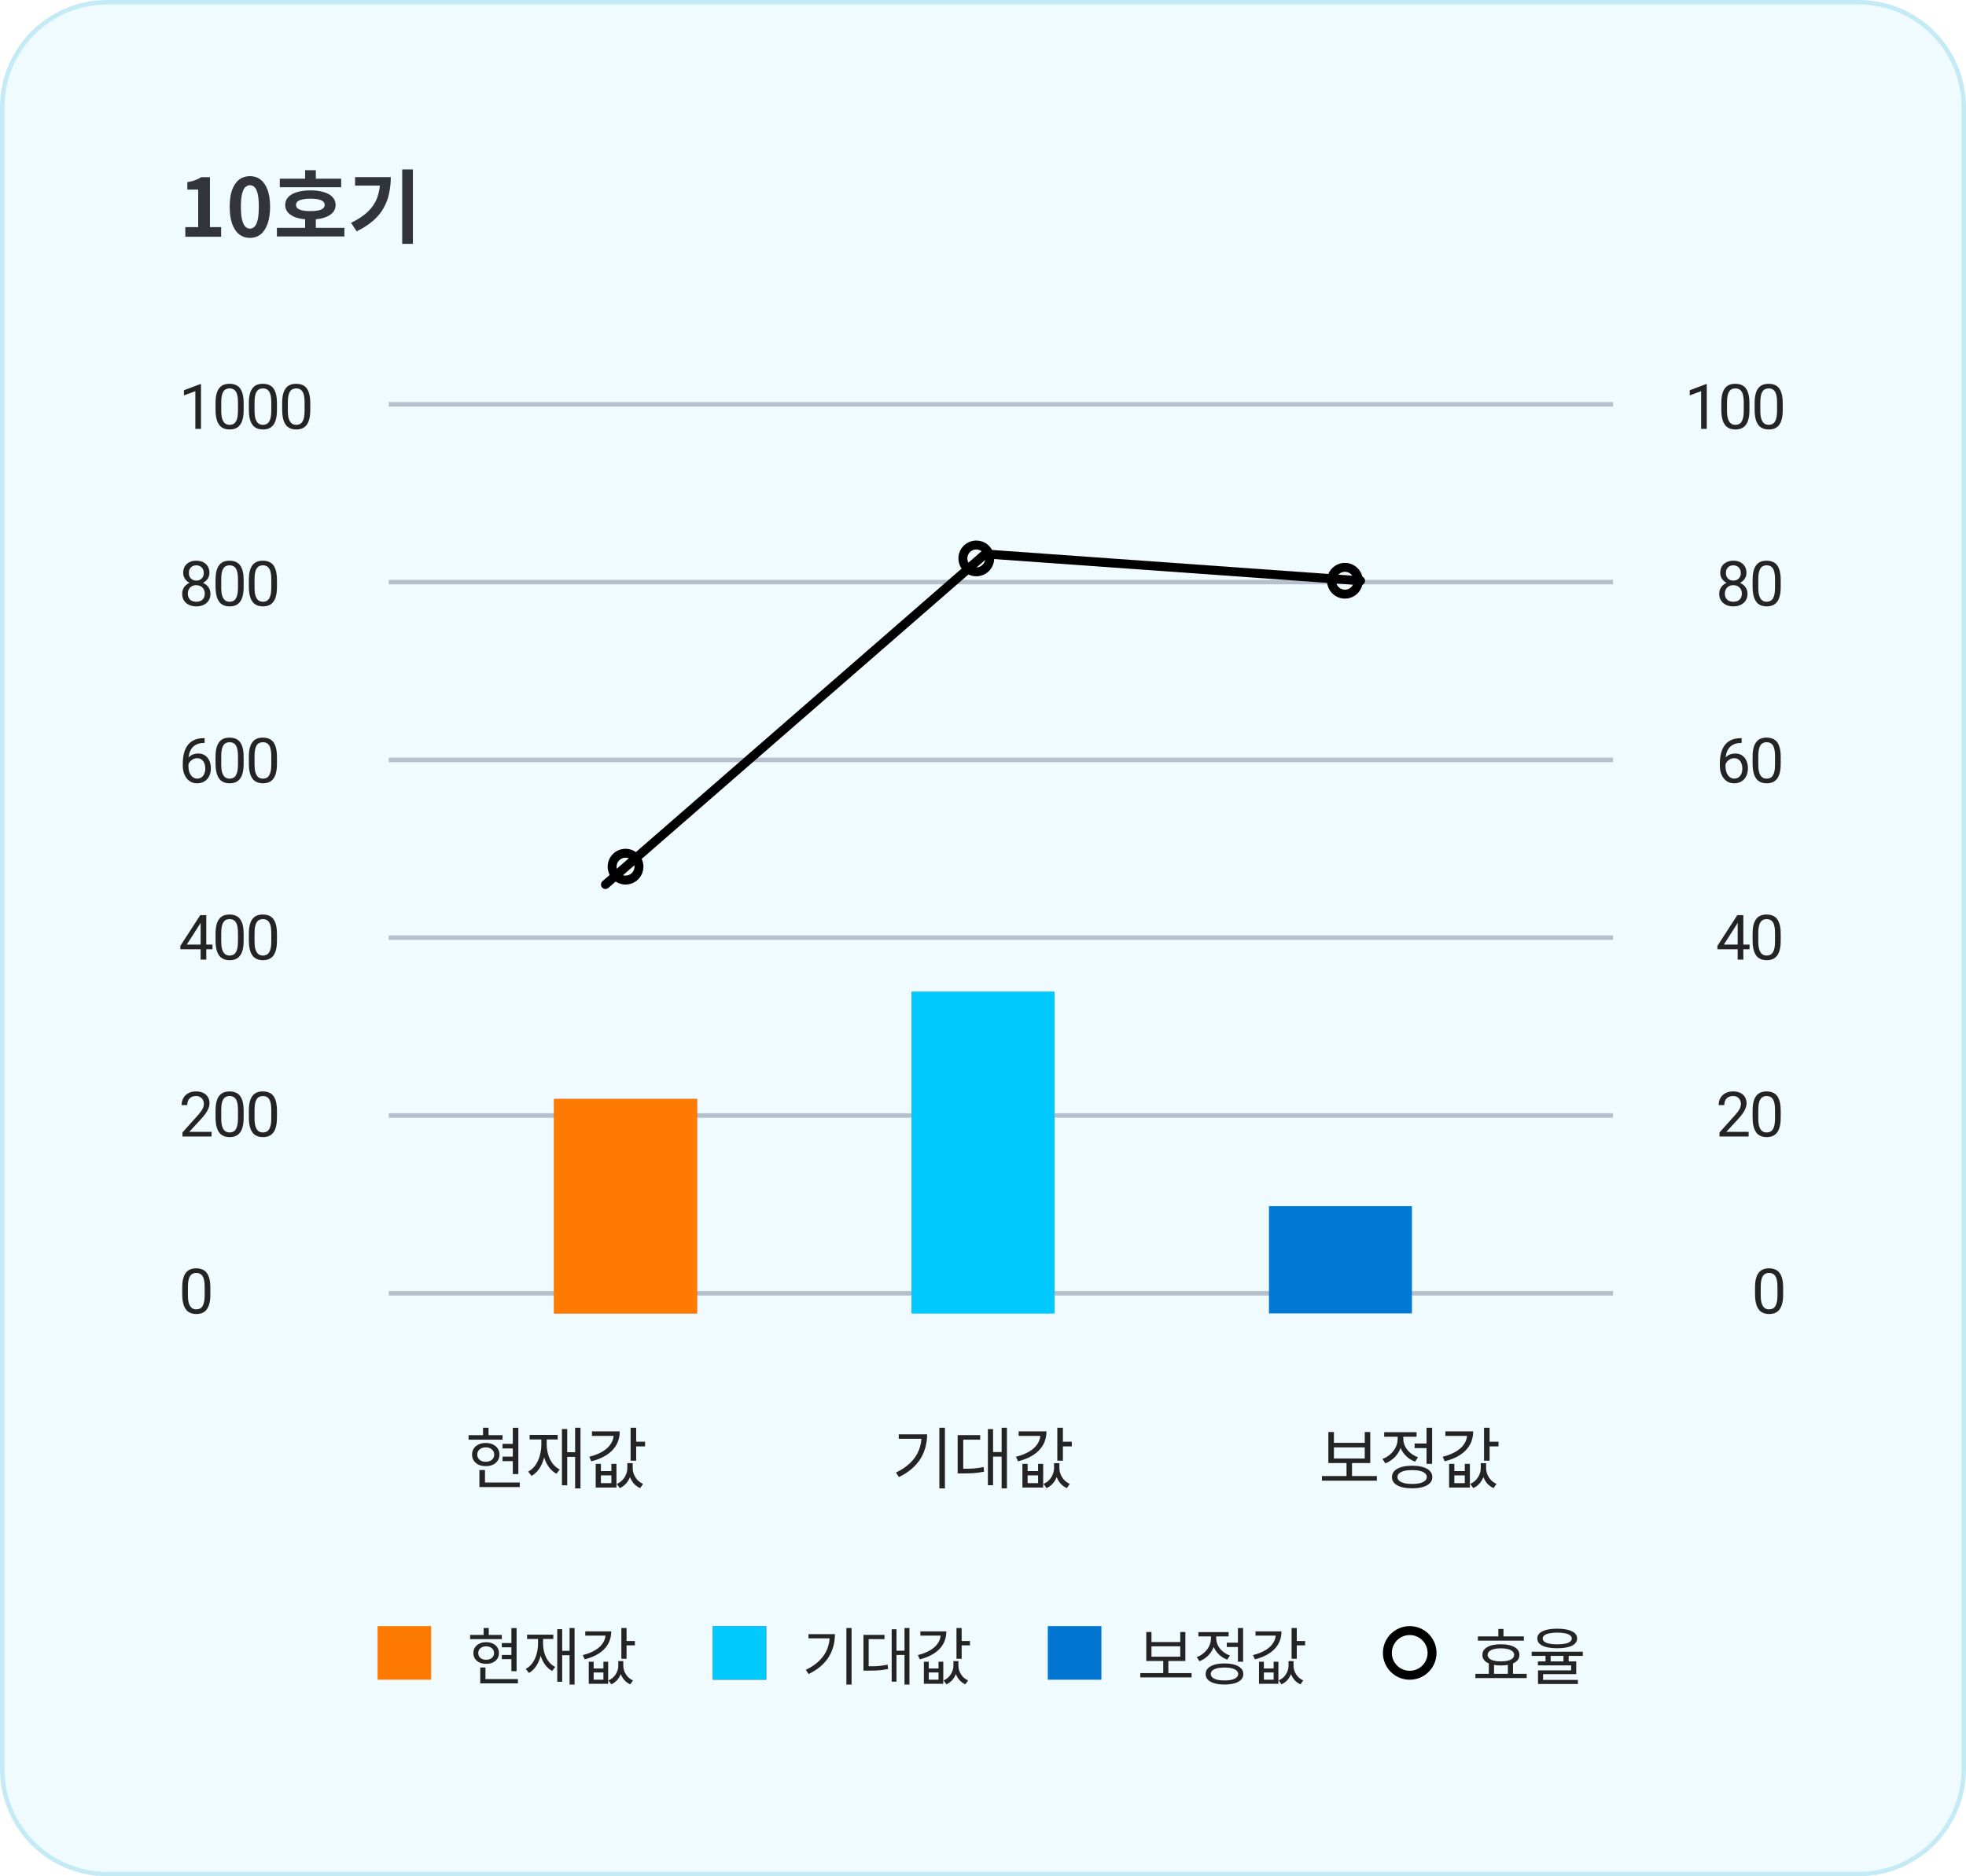 <svg width="440" height="420" viewBox="0 0 440 420" fill="none" xmlns="http://www.w3.org/2000/svg">
<path d="M24 0.5H416C428.979 0.5 439.5 11.021 439.5 24V396C439.5 408.979 428.979 419.5 416 419.5H24C11.021 419.5 0.5 408.979 0.5 396V24C0.5 11.021 11.021 0.5 24 0.5Z" fill="#EFFBFE"/>
<path d="M24 0.5H416C428.979 0.5 439.5 11.021 439.5 24V396C439.5 408.979 428.979 419.5 416 419.5H24C11.021 419.5 0.5 408.979 0.5 396V24C0.5 11.021 11.021 0.5 24 0.5Z" stroke="#C4EBF5"/>
<path d="M41.476 53V50.84H44.356V42.434H41.926V40.778C42.598 40.658 43.174 40.514 43.654 40.346C44.146 40.166 44.602 39.938 45.022 39.662H46.984V50.84H49.486V53H41.476ZM55.927 53.252C55.027 53.252 54.235 52.994 53.551 52.478C52.879 51.95 52.351 51.17 51.967 50.138C51.595 49.094 51.409 47.804 51.409 46.268C51.409 44.744 51.595 43.478 51.967 42.47C52.351 41.45 52.879 40.688 53.551 40.184C54.235 39.68 55.027 39.428 55.927 39.428C56.839 39.428 57.631 39.686 58.303 40.202C58.975 40.706 59.497 41.462 59.869 42.47C60.253 43.478 60.445 44.744 60.445 46.268C60.445 47.804 60.253 49.094 59.869 50.138C59.497 51.17 58.975 51.95 58.303 52.478C57.631 52.994 56.839 53.252 55.927 53.252ZM55.927 51.182C56.323 51.182 56.671 51.032 56.971 50.732C57.271 50.432 57.505 49.928 57.673 49.22C57.841 48.5 57.925 47.516 57.925 46.268C57.925 45.032 57.841 44.066 57.673 43.37C57.505 42.662 57.271 42.17 56.971 41.894C56.671 41.606 56.323 41.462 55.927 41.462C55.555 41.462 55.213 41.606 54.901 41.894C54.601 42.17 54.361 42.662 54.181 43.37C54.001 44.066 53.911 45.032 53.911 46.268C53.911 47.516 54.001 48.5 54.181 49.22C54.361 49.928 54.601 50.432 54.901 50.732C55.213 51.032 55.555 51.182 55.927 51.182ZM62.62 40.004H76.354V41.912H62.62V40.004ZM61.972 51.002H77.074V52.928H61.972V51.002ZM68.29 48.788H70.684V51.758H68.29V48.788ZM69.478 42.614C70.63 42.614 71.626 42.746 72.466 43.01C73.318 43.262 73.972 43.634 74.428 44.126C74.884 44.606 75.112 45.188 75.112 45.872C75.112 46.556 74.884 47.144 74.428 47.636C73.972 48.116 73.318 48.488 72.466 48.752C71.626 49.004 70.624 49.13 69.46 49.13C68.308 49.13 67.306 49.004 66.454 48.752C65.614 48.488 64.966 48.116 64.51 47.636C64.054 47.144 63.826 46.556 63.826 45.872C63.826 45.188 64.054 44.606 64.51 44.126C64.966 43.634 65.614 43.262 66.454 43.01C67.306 42.746 68.314 42.614 69.478 42.614ZM69.46 44.468C68.776 44.468 68.194 44.522 67.714 44.63C67.234 44.726 66.868 44.876 66.616 45.08C66.376 45.284 66.256 45.548 66.256 45.872C66.256 46.184 66.376 46.448 66.616 46.664C66.868 46.868 67.234 47.018 67.714 47.114C68.194 47.21 68.776 47.258 69.46 47.258C70.168 47.258 70.756 47.21 71.224 47.114C71.692 47.018 72.046 46.868 72.286 46.664C72.538 46.448 72.664 46.184 72.664 45.872C72.664 45.548 72.538 45.284 72.286 45.08C72.046 44.876 71.692 44.726 71.224 44.63C70.756 44.522 70.168 44.468 69.46 44.468ZM68.29 38.096H70.684V41.192H68.29V38.096ZM90.015 37.916H92.409V54.584H90.015V37.916ZM85.101 39.644H87.459C87.459 40.916 87.333 42.134 87.081 43.298C86.841 44.45 86.433 45.536 85.857 46.556C85.293 47.576 84.513 48.524 83.517 49.4C82.533 50.264 81.303 51.056 79.827 51.776L78.567 49.886C80.175 49.106 81.453 48.248 82.401 47.312C83.361 46.364 84.051 45.296 84.471 44.108C84.891 42.908 85.101 41.564 85.101 40.076V39.644ZM79.467 39.644H86.217V41.552H79.467V39.644Z" fill="#31343A"/>
<path d="M44.983 85.992V96H43.719V87.571L41.169 88.501V87.359L44.785 85.992H44.983ZM54.53 90.231V91.748C54.53 92.564 54.457 93.252 54.311 93.812C54.166 94.373 53.956 94.824 53.682 95.166C53.409 95.508 53.079 95.756 52.691 95.911C52.309 96.061 51.876 96.137 51.392 96.137C51.01 96.137 50.657 96.089 50.333 95.993C50.009 95.897 49.718 95.745 49.458 95.535C49.203 95.321 48.984 95.043 48.802 94.701C48.619 94.359 48.48 93.945 48.385 93.457C48.289 92.969 48.241 92.4 48.241 91.748V90.231C48.241 89.415 48.314 88.731 48.46 88.18C48.61 87.628 48.822 87.186 49.096 86.853C49.369 86.516 49.697 86.275 50.08 86.129C50.467 85.983 50.9 85.91 51.379 85.91C51.766 85.91 52.122 85.958 52.445 86.054C52.773 86.145 53.065 86.293 53.32 86.498C53.575 86.699 53.792 86.967 53.97 87.305C54.152 87.637 54.291 88.045 54.387 88.528C54.482 89.011 54.53 89.579 54.53 90.231ZM53.259 91.953V90.019C53.259 89.572 53.231 89.18 53.177 88.843C53.127 88.501 53.051 88.209 52.951 87.968C52.851 87.726 52.723 87.53 52.568 87.38C52.418 87.23 52.242 87.12 52.042 87.052C51.846 86.979 51.625 86.942 51.379 86.942C51.078 86.942 50.811 86.999 50.579 87.113C50.347 87.223 50.151 87.398 49.991 87.64C49.836 87.881 49.718 88.198 49.636 88.59C49.554 88.982 49.513 89.458 49.513 90.019V91.953C49.513 92.4 49.538 92.794 49.588 93.136C49.642 93.478 49.722 93.774 49.827 94.024C49.932 94.27 50.059 94.473 50.21 94.633C50.36 94.792 50.533 94.911 50.729 94.988C50.93 95.061 51.151 95.098 51.392 95.098C51.702 95.098 51.974 95.038 52.206 94.92C52.438 94.801 52.632 94.617 52.787 94.366C52.947 94.111 53.065 93.785 53.142 93.389C53.22 92.988 53.259 92.509 53.259 91.953ZM61.985 90.231V91.748C61.985 92.564 61.912 93.252 61.766 93.812C61.621 94.373 61.411 94.824 61.138 95.166C60.864 95.508 60.534 95.756 60.146 95.911C59.764 96.061 59.331 96.137 58.847 96.137C58.465 96.137 58.111 96.089 57.788 95.993C57.464 95.897 57.173 95.745 56.913 95.535C56.658 95.321 56.439 95.043 56.257 94.701C56.074 94.359 55.935 93.945 55.84 93.457C55.744 92.969 55.696 92.4 55.696 91.748V90.231C55.696 89.415 55.769 88.731 55.915 88.18C56.065 87.628 56.277 87.186 56.551 86.853C56.824 86.516 57.152 86.275 57.535 86.129C57.922 85.983 58.355 85.91 58.834 85.91C59.221 85.91 59.577 85.958 59.9 86.054C60.228 86.145 60.52 86.293 60.775 86.498C61.03 86.699 61.247 86.967 61.425 87.305C61.607 87.637 61.746 88.045 61.842 88.528C61.937 89.011 61.985 89.579 61.985 90.231ZM60.714 91.953V90.019C60.714 89.572 60.686 89.18 60.632 88.843C60.581 88.501 60.506 88.209 60.406 87.968C60.306 87.726 60.178 87.53 60.023 87.38C59.873 87.23 59.697 87.12 59.497 87.052C59.301 86.979 59.08 86.942 58.834 86.942C58.533 86.942 58.266 86.999 58.034 87.113C57.802 87.223 57.606 87.398 57.446 87.64C57.291 87.881 57.173 88.198 57.091 88.59C57.009 88.982 56.968 89.458 56.968 90.019V91.953C56.968 92.4 56.993 92.794 57.043 93.136C57.097 93.478 57.177 93.774 57.282 94.024C57.387 94.27 57.514 94.473 57.665 94.633C57.815 94.792 57.989 94.911 58.184 94.988C58.385 95.061 58.606 95.098 58.847 95.098C59.157 95.098 59.429 95.038 59.661 94.92C59.893 94.801 60.087 94.617 60.242 94.366C60.401 94.111 60.52 93.785 60.597 93.389C60.675 92.988 60.714 92.509 60.714 91.953ZM69.44 90.231V91.748C69.44 92.564 69.367 93.252 69.221 93.812C69.076 94.373 68.866 94.824 68.593 95.166C68.319 95.508 67.989 95.756 67.601 95.911C67.219 96.061 66.786 96.137 66.302 96.137C65.92 96.137 65.567 96.089 65.243 95.993C64.919 95.897 64.628 95.745 64.368 95.535C64.113 95.321 63.894 95.043 63.712 94.701C63.529 94.359 63.39 93.945 63.295 93.457C63.199 92.969 63.151 92.4 63.151 91.748V90.231C63.151 89.415 63.224 88.731 63.37 88.18C63.52 87.628 63.732 87.186 64.006 86.853C64.279 86.516 64.607 86.275 64.99 86.129C65.377 85.983 65.81 85.91 66.289 85.91C66.676 85.91 67.032 85.958 67.355 86.054C67.683 86.145 67.975 86.293 68.23 86.498C68.485 86.699 68.702 86.967 68.88 87.305C69.062 87.637 69.201 88.045 69.297 88.528C69.392 89.011 69.44 89.579 69.44 90.231ZM68.169 91.953V90.019C68.169 89.572 68.141 89.18 68.087 88.843C68.037 88.501 67.961 88.209 67.861 87.968C67.761 87.726 67.633 87.53 67.478 87.38C67.328 87.23 67.152 87.12 66.952 87.052C66.756 86.979 66.535 86.942 66.289 86.942C65.988 86.942 65.721 86.999 65.489 87.113C65.257 87.223 65.061 87.398 64.901 87.64C64.746 87.881 64.628 88.198 64.546 88.59C64.464 88.982 64.423 89.458 64.423 90.019V91.953C64.423 92.4 64.448 92.794 64.498 93.136C64.552 93.478 64.632 93.774 64.737 94.024C64.842 94.27 64.969 94.473 65.12 94.633C65.27 94.792 65.444 94.911 65.639 94.988C65.84 95.061 66.061 95.098 66.302 95.098C66.612 95.098 66.884 95.038 67.116 94.92C67.348 94.801 67.542 94.617 67.697 94.366C67.856 94.111 67.975 93.785 68.052 93.389C68.13 92.988 68.169 92.509 68.169 91.953Z" fill="#242424"/>
<path d="M47.102 132.907C47.102 133.513 46.961 134.028 46.679 134.452C46.401 134.871 46.023 135.19 45.544 135.409C45.07 135.627 44.535 135.737 43.938 135.737C43.34 135.737 42.803 135.627 42.324 135.409C41.846 135.19 41.467 134.871 41.19 134.452C40.911 134.028 40.773 133.513 40.773 132.907C40.773 132.51 40.848 132.148 40.998 131.82C41.153 131.487 41.37 131.198 41.648 130.952C41.93 130.705 42.263 130.516 42.645 130.384C43.033 130.247 43.459 130.179 43.924 130.179C44.535 130.179 45.079 130.298 45.558 130.535C46.036 130.767 46.412 131.088 46.685 131.498C46.964 131.909 47.102 132.378 47.102 132.907ZM45.831 132.879C45.831 132.51 45.751 132.184 45.592 131.902C45.432 131.615 45.209 131.391 44.922 131.232C44.635 131.072 44.302 130.993 43.924 130.993C43.536 130.993 43.202 131.072 42.919 131.232C42.641 131.391 42.425 131.615 42.27 131.902C42.115 132.184 42.037 132.51 42.037 132.879C42.037 133.262 42.112 133.59 42.263 133.864C42.418 134.133 42.636 134.34 42.919 134.486C43.206 134.627 43.546 134.698 43.938 134.698C44.329 134.698 44.667 134.627 44.949 134.486C45.232 134.34 45.448 134.133 45.599 133.864C45.754 133.59 45.831 133.262 45.831 132.879ZM46.87 128.238C46.87 128.721 46.742 129.156 46.487 129.543C46.232 129.931 45.883 130.236 45.441 130.459C44.999 130.683 44.498 130.794 43.938 130.794C43.368 130.794 42.86 130.683 42.413 130.459C41.971 130.236 41.625 129.931 41.374 129.543C41.123 129.156 40.998 128.721 40.998 128.238C40.998 127.659 41.123 127.167 41.374 126.761C41.629 126.356 41.978 126.046 42.42 125.831C42.862 125.617 43.366 125.51 43.931 125.51C44.5 125.51 45.006 125.617 45.448 125.831C45.89 126.046 46.237 126.356 46.487 126.761C46.742 127.167 46.87 127.659 46.87 128.238ZM45.605 128.258C45.605 127.925 45.535 127.632 45.394 127.376C45.252 127.121 45.056 126.921 44.806 126.775C44.555 126.624 44.263 126.549 43.931 126.549C43.598 126.549 43.306 126.62 43.056 126.761C42.81 126.898 42.616 127.094 42.475 127.349C42.338 127.604 42.27 127.907 42.27 128.258C42.27 128.6 42.338 128.898 42.475 129.154C42.616 129.409 42.812 129.607 43.062 129.748C43.313 129.89 43.605 129.96 43.938 129.96C44.27 129.96 44.56 129.89 44.806 129.748C45.056 129.607 45.252 129.409 45.394 129.154C45.535 128.898 45.605 128.6 45.605 128.258ZM54.53 129.83V131.348C54.53 132.164 54.457 132.852 54.311 133.412C54.166 133.973 53.956 134.424 53.682 134.766C53.409 135.108 53.079 135.356 52.691 135.511C52.309 135.661 51.876 135.737 51.392 135.737C51.01 135.737 50.657 135.689 50.333 135.593C50.009 135.497 49.718 135.345 49.458 135.135C49.203 134.921 48.984 134.643 48.802 134.301C48.619 133.959 48.48 133.545 48.385 133.057C48.289 132.569 48.241 132 48.241 131.348V129.83C48.241 129.015 48.314 128.331 48.46 127.78C48.61 127.228 48.822 126.786 49.096 126.453C49.369 126.116 49.697 125.875 50.08 125.729C50.467 125.583 50.9 125.51 51.379 125.51C51.766 125.51 52.122 125.558 52.445 125.654C52.773 125.745 53.065 125.893 53.32 126.098C53.575 126.299 53.792 126.567 53.97 126.905C54.152 127.237 54.291 127.645 54.387 128.128C54.482 128.611 54.53 129.179 54.53 129.83ZM53.259 131.553V129.619C53.259 129.172 53.231 128.78 53.177 128.443C53.127 128.101 53.051 127.809 52.951 127.568C52.851 127.326 52.723 127.13 52.568 126.98C52.418 126.829 52.242 126.72 52.042 126.652C51.846 126.579 51.625 126.542 51.379 126.542C51.078 126.542 50.811 126.599 50.579 126.713C50.347 126.823 50.151 126.998 49.991 127.24C49.836 127.481 49.718 127.798 49.636 128.19C49.554 128.582 49.513 129.058 49.513 129.619V131.553C49.513 132 49.538 132.394 49.588 132.736C49.642 133.078 49.722 133.374 49.827 133.624C49.932 133.87 50.059 134.073 50.21 134.233C50.36 134.392 50.533 134.511 50.729 134.588C50.93 134.661 51.151 134.698 51.392 134.698C51.702 134.698 51.974 134.638 52.206 134.52C52.438 134.401 52.632 134.217 52.787 133.966C52.947 133.711 53.065 133.385 53.142 132.989C53.22 132.588 53.259 132.109 53.259 131.553ZM61.985 129.83V131.348C61.985 132.164 61.912 132.852 61.766 133.412C61.621 133.973 61.411 134.424 61.138 134.766C60.864 135.108 60.534 135.356 60.146 135.511C59.764 135.661 59.331 135.737 58.847 135.737C58.465 135.737 58.111 135.689 57.788 135.593C57.464 135.497 57.173 135.345 56.913 135.135C56.658 134.921 56.439 134.643 56.257 134.301C56.074 133.959 55.935 133.545 55.84 133.057C55.744 132.569 55.696 132 55.696 131.348V129.83C55.696 129.015 55.769 128.331 55.915 127.78C56.065 127.228 56.277 126.786 56.551 126.453C56.824 126.116 57.152 125.875 57.535 125.729C57.922 125.583 58.355 125.51 58.834 125.51C59.221 125.51 59.577 125.558 59.9 125.654C60.228 125.745 60.52 125.893 60.775 126.098C61.03 126.299 61.247 126.567 61.425 126.905C61.607 127.237 61.746 127.645 61.842 128.128C61.937 128.611 61.985 129.179 61.985 129.83ZM60.714 131.553V129.619C60.714 129.172 60.686 128.78 60.632 128.443C60.581 128.101 60.506 127.809 60.406 127.568C60.306 127.326 60.178 127.13 60.023 126.98C59.873 126.829 59.697 126.72 59.497 126.652C59.301 126.579 59.08 126.542 58.834 126.542C58.533 126.542 58.266 126.599 58.034 126.713C57.802 126.823 57.606 126.998 57.446 127.24C57.291 127.481 57.173 127.798 57.091 128.19C57.009 128.582 56.968 129.058 56.968 129.619V131.553C56.968 132 56.993 132.394 57.043 132.736C57.097 133.078 57.177 133.374 57.282 133.624C57.387 133.87 57.514 134.073 57.665 134.233C57.815 134.392 57.989 134.511 58.184 134.588C58.385 134.661 58.606 134.698 58.847 134.698C59.157 134.698 59.429 134.638 59.661 134.52C59.893 134.401 60.087 134.217 60.242 133.966C60.401 133.711 60.52 133.385 60.597 132.989C60.675 132.588 60.714 132.109 60.714 131.553Z" fill="#242424"/>
<path d="M45.681 165.233H45.79V166.306H45.681C45.011 166.306 44.45 166.416 43.999 166.635C43.548 166.849 43.19 167.138 42.926 167.503C42.661 167.863 42.47 168.268 42.352 168.719C42.238 169.171 42.181 169.629 42.181 170.094V171.556C42.181 171.998 42.233 172.39 42.338 172.732C42.443 173.069 42.586 173.354 42.769 173.587C42.951 173.819 43.156 173.995 43.384 174.113C43.616 174.232 43.858 174.291 44.108 174.291C44.4 174.291 44.66 174.236 44.888 174.127C45.116 174.013 45.307 173.856 45.462 173.655C45.621 173.45 45.742 173.208 45.824 172.93C45.906 172.652 45.947 172.347 45.947 172.014C45.947 171.718 45.911 171.433 45.838 171.16C45.765 170.882 45.653 170.636 45.503 170.422C45.352 170.203 45.163 170.032 44.935 169.909C44.712 169.781 44.446 169.718 44.136 169.718C43.785 169.718 43.457 169.804 43.151 169.977C42.851 170.146 42.602 170.369 42.406 170.647C42.215 170.921 42.105 171.219 42.078 171.543L41.408 171.536C41.472 171.025 41.59 170.59 41.764 170.23C41.941 169.866 42.16 169.569 42.42 169.342C42.684 169.109 42.978 168.941 43.302 168.836C43.63 168.726 43.976 168.672 44.341 168.672C44.838 168.672 45.266 168.765 45.626 168.952C45.986 169.139 46.282 169.389 46.515 169.704C46.747 170.014 46.918 170.365 47.027 170.757C47.141 171.144 47.198 171.543 47.198 171.953C47.198 172.422 47.132 172.862 47 173.272C46.868 173.682 46.67 174.042 46.405 174.352C46.145 174.662 45.824 174.904 45.441 175.077C45.059 175.25 44.614 175.337 44.108 175.337C43.571 175.337 43.101 175.227 42.7 175.009C42.299 174.785 41.967 174.489 41.702 174.12C41.438 173.751 41.24 173.341 41.107 172.889C40.975 172.438 40.909 171.98 40.909 171.515V170.921C40.909 170.219 40.98 169.531 41.121 168.856C41.262 168.182 41.506 167.571 41.852 167.024C42.203 166.477 42.689 166.042 43.309 165.719C43.928 165.395 44.719 165.233 45.681 165.233ZM54.53 169.43V170.948C54.53 171.764 54.457 172.452 54.311 173.012C54.166 173.573 53.956 174.024 53.682 174.366C53.409 174.708 53.079 174.956 52.691 175.111C52.309 175.261 51.876 175.337 51.392 175.337C51.01 175.337 50.657 175.289 50.333 175.193C50.009 175.097 49.718 174.945 49.458 174.735C49.203 174.521 48.984 174.243 48.802 173.901C48.619 173.559 48.48 173.145 48.385 172.657C48.289 172.169 48.241 171.6 48.241 170.948V169.43C48.241 168.615 48.314 167.931 48.46 167.38C48.61 166.828 48.822 166.386 49.096 166.053C49.369 165.716 49.697 165.475 50.08 165.329C50.467 165.183 50.9 165.11 51.379 165.11C51.766 165.11 52.122 165.158 52.445 165.254C52.773 165.345 53.065 165.493 53.32 165.698C53.575 165.899 53.792 166.167 53.97 166.505C54.152 166.837 54.291 167.245 54.387 167.728C54.482 168.211 54.53 168.779 54.53 169.43ZM53.259 171.153V169.219C53.259 168.772 53.231 168.38 53.177 168.043C53.127 167.701 53.051 167.409 52.951 167.168C52.851 166.926 52.723 166.73 52.568 166.58C52.418 166.429 52.242 166.32 52.042 166.252C51.846 166.179 51.625 166.142 51.379 166.142C51.078 166.142 50.811 166.199 50.579 166.313C50.347 166.423 50.151 166.598 49.991 166.84C49.836 167.081 49.718 167.398 49.636 167.79C49.554 168.182 49.513 168.658 49.513 169.219V171.153C49.513 171.6 49.538 171.994 49.588 172.336C49.642 172.677 49.722 172.974 49.827 173.224C49.932 173.47 50.059 173.673 50.21 173.833C50.36 173.992 50.533 174.111 50.729 174.188C50.93 174.261 51.151 174.298 51.392 174.298C51.702 174.298 51.974 174.238 52.206 174.12C52.438 174.001 52.632 173.817 52.787 173.566C52.947 173.311 53.065 172.985 53.142 172.589C53.22 172.188 53.259 171.709 53.259 171.153ZM61.985 169.43V170.948C61.985 171.764 61.912 172.452 61.766 173.012C61.621 173.573 61.411 174.024 61.138 174.366C60.864 174.708 60.534 174.956 60.146 175.111C59.764 175.261 59.331 175.337 58.847 175.337C58.465 175.337 58.111 175.289 57.788 175.193C57.464 175.097 57.173 174.945 56.913 174.735C56.658 174.521 56.439 174.243 56.257 173.901C56.074 173.559 55.935 173.145 55.84 172.657C55.744 172.169 55.696 171.6 55.696 170.948V169.43C55.696 168.615 55.769 167.931 55.915 167.38C56.065 166.828 56.277 166.386 56.551 166.053C56.824 165.716 57.152 165.475 57.535 165.329C57.922 165.183 58.355 165.11 58.834 165.11C59.221 165.11 59.577 165.158 59.9 165.254C60.228 165.345 60.52 165.493 60.775 165.698C61.03 165.899 61.247 166.167 61.425 166.505C61.607 166.837 61.746 167.245 61.842 167.728C61.937 168.211 61.985 168.779 61.985 169.43ZM60.714 171.153V169.219C60.714 168.772 60.686 168.38 60.632 168.043C60.581 167.701 60.506 167.409 60.406 167.168C60.306 166.926 60.178 166.73 60.023 166.58C59.873 166.429 59.697 166.32 59.497 166.252C59.301 166.179 59.08 166.142 58.834 166.142C58.533 166.142 58.266 166.199 58.034 166.313C57.802 166.423 57.606 166.598 57.446 166.84C57.291 167.081 57.173 167.398 57.091 167.79C57.009 168.182 56.968 168.658 56.968 169.219V171.153C56.968 171.6 56.993 171.994 57.043 172.336C57.097 172.677 57.177 172.974 57.282 173.224C57.387 173.47 57.514 173.673 57.665 173.833C57.815 173.992 57.989 174.111 58.184 174.188C58.385 174.261 58.606 174.298 58.847 174.298C59.157 174.298 59.429 174.238 59.661 174.12C59.893 174.001 60.087 173.817 60.242 173.566C60.401 173.311 60.52 172.985 60.597 172.589C60.675 172.188 60.714 171.709 60.714 171.153Z" fill="#242424"/>
<path d="M47.554 211.45V212.49H40.362V211.744L44.819 204.847H45.852L44.744 206.843L41.798 211.45H47.554ZM46.166 204.847V214.8H44.901V204.847H46.166ZM54.53 209.031V210.548C54.53 211.364 54.457 212.052 54.311 212.613C54.166 213.173 53.956 213.624 53.682 213.966C53.409 214.308 53.079 214.556 52.691 214.711C52.309 214.862 51.876 214.937 51.392 214.937C51.01 214.937 50.657 214.889 50.333 214.793C50.009 214.698 49.718 214.545 49.458 214.335C49.203 214.121 48.984 213.843 48.802 213.501C48.619 213.159 48.48 212.745 48.385 212.257C48.289 211.769 48.241 211.2 48.241 210.548V209.031C48.241 208.215 48.314 207.531 48.46 206.98C48.61 206.428 48.822 205.986 49.096 205.654C49.369 205.316 49.697 205.075 50.08 204.929C50.467 204.783 50.9 204.71 51.379 204.71C51.766 204.71 52.122 204.758 52.445 204.854C52.773 204.945 53.065 205.093 53.32 205.298C53.575 205.499 53.792 205.767 53.97 206.105C54.152 206.437 54.291 206.845 54.387 207.328C54.482 207.811 54.53 208.379 54.53 209.031ZM53.259 210.753V208.819C53.259 208.372 53.231 207.98 53.177 207.643C53.127 207.301 53.051 207.009 52.951 206.768C52.851 206.526 52.723 206.33 52.568 206.18C52.418 206.03 52.242 205.92 52.042 205.852C51.846 205.779 51.625 205.742 51.379 205.742C51.078 205.742 50.811 205.799 50.579 205.913C50.347 206.023 50.151 206.198 49.991 206.44C49.836 206.681 49.718 206.998 49.636 207.39C49.554 207.782 49.513 208.258 49.513 208.819V210.753C49.513 211.2 49.538 211.594 49.588 211.936C49.642 212.278 49.722 212.574 49.827 212.824C49.932 213.071 50.059 213.273 50.21 213.433C50.36 213.592 50.533 213.711 50.729 213.788C50.93 213.861 51.151 213.898 51.392 213.898C51.702 213.898 51.974 213.838 52.206 213.72C52.438 213.601 52.632 213.417 52.787 213.166C52.947 212.911 53.065 212.585 53.142 212.189C53.22 211.788 53.259 211.309 53.259 210.753ZM61.985 209.031V210.548C61.985 211.364 61.912 212.052 61.766 212.613C61.621 213.173 61.411 213.624 61.138 213.966C60.864 214.308 60.534 214.556 60.146 214.711C59.764 214.862 59.331 214.937 58.847 214.937C58.465 214.937 58.111 214.889 57.788 214.793C57.464 214.698 57.173 214.545 56.913 214.335C56.658 214.121 56.439 213.843 56.257 213.501C56.074 213.159 55.935 212.745 55.84 212.257C55.744 211.769 55.696 211.2 55.696 210.548V209.031C55.696 208.215 55.769 207.531 55.915 206.98C56.065 206.428 56.277 205.986 56.551 205.654C56.824 205.316 57.152 205.075 57.535 204.929C57.922 204.783 58.355 204.71 58.834 204.71C59.221 204.71 59.577 204.758 59.9 204.854C60.228 204.945 60.52 205.093 60.775 205.298C61.03 205.499 61.247 205.767 61.425 206.105C61.607 206.437 61.746 206.845 61.842 207.328C61.937 207.811 61.985 208.379 61.985 209.031ZM60.714 210.753V208.819C60.714 208.372 60.686 207.98 60.632 207.643C60.581 207.301 60.506 207.009 60.406 206.768C60.306 206.526 60.178 206.33 60.023 206.18C59.873 206.03 59.697 205.92 59.497 205.852C59.301 205.779 59.08 205.742 58.834 205.742C58.533 205.742 58.266 205.799 58.034 205.913C57.802 206.023 57.606 206.198 57.446 206.44C57.291 206.681 57.173 206.998 57.091 207.39C57.009 207.782 56.968 208.258 56.968 208.819V210.753C56.968 211.2 56.993 211.594 57.043 211.936C57.097 212.278 57.177 212.574 57.282 212.824C57.387 213.071 57.514 213.273 57.665 213.433C57.815 213.592 57.989 213.711 58.184 213.788C58.385 213.861 58.606 213.898 58.847 213.898C59.157 213.898 59.429 213.838 59.661 213.72C59.893 213.601 60.087 213.417 60.242 213.166C60.401 212.911 60.52 212.585 60.597 212.189C60.675 211.788 60.714 211.309 60.714 210.753Z" fill="#242424"/>
<path d="M47.349 253.361V254.4H40.834V253.491L44.095 249.861C44.496 249.414 44.806 249.036 45.024 248.726C45.248 248.412 45.403 248.131 45.489 247.885C45.58 247.635 45.626 247.38 45.626 247.12C45.626 246.792 45.558 246.495 45.421 246.231C45.289 245.962 45.093 245.748 44.833 245.589C44.573 245.429 44.259 245.349 43.89 245.349C43.448 245.349 43.078 245.436 42.782 245.609C42.491 245.778 42.272 246.015 42.126 246.32C41.98 246.625 41.907 246.976 41.907 247.373H40.643C40.643 246.812 40.766 246.299 41.012 245.835C41.258 245.37 41.622 245.001 42.105 244.727C42.589 244.449 43.183 244.31 43.89 244.31C44.519 244.31 45.056 244.422 45.503 244.645C45.95 244.864 46.291 245.174 46.528 245.575C46.77 245.971 46.891 246.436 46.891 246.969C46.891 247.261 46.84 247.557 46.74 247.858C46.645 248.154 46.51 248.45 46.337 248.747C46.168 249.043 45.97 249.335 45.742 249.622C45.519 249.909 45.28 250.191 45.024 250.469L42.358 253.361H47.349ZM54.53 248.63V250.148C54.53 250.964 54.457 251.652 54.311 252.213C54.166 252.773 53.956 253.224 53.682 253.566C53.409 253.908 53.079 254.156 52.691 254.311C52.309 254.462 51.876 254.537 51.392 254.537C51.01 254.537 50.657 254.489 50.333 254.393C50.009 254.297 49.718 254.145 49.458 253.935C49.203 253.721 48.984 253.443 48.802 253.101C48.619 252.759 48.48 252.345 48.385 251.857C48.289 251.369 48.241 250.8 48.241 250.148V248.63C48.241 247.815 48.314 247.131 48.46 246.58C48.61 246.028 48.822 245.586 49.096 245.254C49.369 244.916 49.697 244.675 50.08 244.529C50.467 244.383 50.9 244.31 51.379 244.31C51.766 244.31 52.122 244.358 52.445 244.454C52.773 244.545 53.065 244.693 53.32 244.898C53.575 245.099 53.792 245.367 53.97 245.705C54.152 246.037 54.291 246.445 54.387 246.928C54.482 247.411 54.53 247.979 54.53 248.63ZM53.259 250.353V248.419C53.259 247.972 53.231 247.58 53.177 247.243C53.127 246.901 53.051 246.609 52.951 246.368C52.851 246.126 52.723 245.93 52.568 245.78C52.418 245.63 52.242 245.52 52.042 245.452C51.846 245.379 51.625 245.342 51.379 245.342C51.078 245.342 50.811 245.399 50.579 245.513C50.347 245.623 50.151 245.798 49.991 246.04C49.836 246.281 49.718 246.598 49.636 246.99C49.554 247.382 49.513 247.858 49.513 248.419V250.353C49.513 250.8 49.538 251.194 49.588 251.536C49.642 251.878 49.722 252.174 49.827 252.424C49.932 252.671 50.059 252.873 50.21 253.033C50.36 253.192 50.533 253.311 50.729 253.388C50.93 253.461 51.151 253.498 51.392 253.498C51.702 253.498 51.974 253.438 52.206 253.32C52.438 253.201 52.632 253.017 52.787 252.766C52.947 252.511 53.065 252.185 53.142 251.789C53.22 251.388 53.259 250.909 53.259 250.353ZM61.985 248.63V250.148C61.985 250.964 61.912 251.652 61.766 252.213C61.621 252.773 61.411 253.224 61.138 253.566C60.864 253.908 60.534 254.156 60.146 254.311C59.764 254.462 59.331 254.537 58.847 254.537C58.465 254.537 58.111 254.489 57.788 254.393C57.464 254.297 57.173 254.145 56.913 253.935C56.658 253.721 56.439 253.443 56.257 253.101C56.074 252.759 55.935 252.345 55.84 251.857C55.744 251.369 55.696 250.8 55.696 250.148V248.63C55.696 247.815 55.769 247.131 55.915 246.58C56.065 246.028 56.277 245.586 56.551 245.254C56.824 244.916 57.152 244.675 57.535 244.529C57.922 244.383 58.355 244.31 58.834 244.31C59.221 244.31 59.577 244.358 59.9 244.454C60.228 244.545 60.52 244.693 60.775 244.898C61.03 245.099 61.247 245.367 61.425 245.705C61.607 246.037 61.746 246.445 61.842 246.928C61.937 247.411 61.985 247.979 61.985 248.63ZM60.714 250.353V248.419C60.714 247.972 60.686 247.58 60.632 247.243C60.581 246.901 60.506 246.609 60.406 246.368C60.306 246.126 60.178 245.93 60.023 245.78C59.873 245.63 59.697 245.52 59.497 245.452C59.301 245.379 59.08 245.342 58.834 245.342C58.533 245.342 58.266 245.399 58.034 245.513C57.802 245.623 57.606 245.798 57.446 246.04C57.291 246.281 57.173 246.598 57.091 246.99C57.009 247.382 56.968 247.858 56.968 248.419V250.353C56.968 250.8 56.993 251.194 57.043 251.536C57.097 251.878 57.177 252.174 57.282 252.424C57.387 252.671 57.514 252.873 57.665 253.033C57.815 253.192 57.989 253.311 58.184 253.388C58.385 253.461 58.606 253.498 58.847 253.498C59.157 253.498 59.429 253.438 59.661 253.32C59.893 253.201 60.087 253.017 60.242 252.766C60.401 252.511 60.52 252.185 60.597 251.789C60.675 251.388 60.714 250.909 60.714 250.353Z" fill="#242424"/>
<path d="M47.075 288.23V289.748C47.075 290.564 47.002 291.252 46.856 291.812C46.711 292.373 46.501 292.824 46.227 293.166C45.954 293.508 45.624 293.756 45.236 293.911C44.853 294.062 44.421 294.137 43.938 294.137C43.555 294.137 43.202 294.089 42.878 293.993C42.554 293.897 42.263 293.745 42.003 293.535C41.748 293.321 41.529 293.043 41.347 292.701C41.164 292.359 41.025 291.945 40.93 291.457C40.834 290.969 40.786 290.4 40.786 289.748V288.23C40.786 287.415 40.859 286.731 41.005 286.18C41.155 285.628 41.367 285.186 41.641 284.854C41.914 284.516 42.242 284.275 42.625 284.129C43.012 283.983 43.445 283.91 43.924 283.91C44.311 283.91 44.667 283.958 44.99 284.054C45.318 284.145 45.61 284.293 45.865 284.498C46.12 284.699 46.337 284.967 46.515 285.305C46.697 285.637 46.836 286.045 46.932 286.528C47.027 287.011 47.075 287.579 47.075 288.23ZM45.804 289.953V288.019C45.804 287.572 45.776 287.18 45.722 286.843C45.672 286.501 45.596 286.209 45.496 285.968C45.396 285.726 45.268 285.53 45.113 285.38C44.963 285.229 44.787 285.12 44.587 285.052C44.391 284.979 44.17 284.942 43.924 284.942C43.623 284.942 43.356 284.999 43.124 285.113C42.892 285.223 42.696 285.398 42.536 285.64C42.381 285.881 42.263 286.198 42.181 286.59C42.099 286.982 42.058 287.458 42.058 288.019V289.953C42.058 290.4 42.083 290.794 42.133 291.136C42.188 291.478 42.267 291.774 42.372 292.024C42.477 292.271 42.605 292.473 42.755 292.633C42.905 292.792 43.078 292.911 43.274 292.988C43.475 293.061 43.696 293.098 43.938 293.098C44.247 293.098 44.519 293.038 44.751 292.92C44.983 292.801 45.177 292.617 45.332 292.366C45.492 292.111 45.61 291.785 45.688 291.389C45.765 290.988 45.804 290.509 45.804 289.953Z" fill="#242424"/>
<rect x="87" y="90" width="274" height="1" fill="#B6BFCC"/>
<rect x="87" y="129.8" width="274" height="1" fill="#B6BFCC"/>
<rect x="87" y="169.6" width="274" height="1" fill="#B6BFCC"/>
<rect x="87" y="209.4" width="274" height="1" fill="#B6BFCC"/>
<rect x="87" y="249.2" width="274" height="1" fill="#B6BFCC"/>
<rect x="87" y="289" width="274" height="1" fill="#B6BFCC"/>
<path d="M381.983 85.992V96H380.719V87.571L378.169 88.501V87.359L381.785 85.992H381.983ZM391.53 90.231V91.748C391.53 92.564 391.457 93.252 391.311 93.812C391.166 94.373 390.956 94.824 390.683 95.166C390.409 95.508 390.079 95.756 389.691 95.911C389.309 96.061 388.876 96.137 388.392 96.137C388.01 96.137 387.656 96.089 387.333 95.993C387.009 95.897 386.718 95.745 386.458 95.535C386.203 95.321 385.984 95.043 385.802 94.701C385.619 94.359 385.48 93.945 385.385 93.457C385.289 92.969 385.241 92.4 385.241 91.748V90.231C385.241 89.415 385.314 88.731 385.46 88.18C385.61 87.628 385.822 87.186 386.096 86.853C386.369 86.516 386.697 86.275 387.08 86.129C387.467 85.983 387.9 85.91 388.379 85.91C388.766 85.91 389.122 85.958 389.445 86.054C389.773 86.145 390.065 86.293 390.32 86.498C390.575 86.699 390.792 86.967 390.97 87.305C391.152 87.637 391.291 88.045 391.387 88.528C391.482 89.011 391.53 89.579 391.53 90.231ZM390.259 91.953V90.019C390.259 89.572 390.231 89.18 390.177 88.843C390.127 88.501 390.051 88.209 389.951 87.968C389.851 87.726 389.723 87.53 389.568 87.38C389.418 87.23 389.242 87.12 389.042 87.052C388.846 86.979 388.625 86.942 388.379 86.942C388.078 86.942 387.811 86.999 387.579 87.113C387.347 87.223 387.151 87.398 386.991 87.64C386.836 87.881 386.718 88.198 386.636 88.59C386.554 88.982 386.513 89.458 386.513 90.019V91.953C386.513 92.4 386.538 92.794 386.588 93.136C386.642 93.478 386.722 93.774 386.827 94.024C386.932 94.27 387.059 94.473 387.21 94.633C387.36 94.792 387.533 94.911 387.729 94.988C387.93 95.061 388.151 95.098 388.392 95.098C388.702 95.098 388.974 95.038 389.206 94.92C389.438 94.801 389.632 94.617 389.787 94.366C389.947 94.111 390.065 93.785 390.142 93.389C390.22 92.988 390.259 92.509 390.259 91.953ZM398.985 90.231V91.748C398.985 92.564 398.912 93.252 398.766 93.812C398.621 94.373 398.411 94.824 398.138 95.166C397.864 95.508 397.534 95.756 397.146 95.911C396.764 96.061 396.331 96.137 395.847 96.137C395.465 96.137 395.111 96.089 394.788 95.993C394.464 95.897 394.173 95.745 393.913 95.535C393.658 95.321 393.439 95.043 393.257 94.701C393.074 94.359 392.935 93.945 392.84 93.457C392.744 92.969 392.696 92.4 392.696 91.748V90.231C392.696 89.415 392.769 88.731 392.915 88.18C393.065 87.628 393.277 87.186 393.551 86.853C393.824 86.516 394.152 86.275 394.535 86.129C394.922 85.983 395.355 85.91 395.834 85.91C396.221 85.91 396.577 85.958 396.9 86.054C397.228 86.145 397.52 86.293 397.775 86.498C398.03 86.699 398.247 86.967 398.425 87.305C398.607 87.637 398.746 88.045 398.842 88.528C398.937 89.011 398.985 89.579 398.985 90.231ZM397.714 91.953V90.019C397.714 89.572 397.686 89.18 397.632 88.843C397.582 88.501 397.506 88.209 397.406 87.968C397.306 87.726 397.178 87.53 397.023 87.38C396.873 87.23 396.697 87.12 396.497 87.052C396.301 86.979 396.08 86.942 395.834 86.942C395.533 86.942 395.266 86.999 395.034 87.113C394.802 87.223 394.606 87.398 394.446 87.64C394.291 87.881 394.173 88.198 394.091 88.59C394.009 88.982 393.968 89.458 393.968 90.019V91.953C393.968 92.4 393.993 92.794 394.043 93.136C394.097 93.478 394.177 93.774 394.282 94.024C394.387 94.27 394.514 94.473 394.665 94.633C394.815 94.792 394.988 94.911 395.184 94.988C395.385 95.061 395.606 95.098 395.847 95.098C396.157 95.098 396.429 95.038 396.661 94.92C396.893 94.801 397.087 94.617 397.242 94.366C397.402 94.111 397.52 93.785 397.597 93.389C397.675 92.988 397.714 92.509 397.714 91.953Z" fill="#242424"/>
<path d="M391.103 132.907C391.103 133.513 390.961 134.028 390.679 134.452C390.401 134.871 390.022 135.19 389.544 135.409C389.07 135.627 388.535 135.737 387.938 135.737C387.34 135.737 386.803 135.627 386.324 135.409C385.846 135.19 385.467 134.871 385.189 134.452C384.911 134.028 384.772 133.513 384.772 132.907C384.772 132.51 384.848 132.148 384.998 131.82C385.153 131.487 385.369 131.198 385.647 130.952C385.93 130.705 386.263 130.516 386.646 130.384C387.033 130.247 387.459 130.179 387.924 130.179C388.535 130.179 389.079 130.298 389.558 130.535C390.036 130.767 390.412 131.088 390.686 131.498C390.964 131.909 391.103 132.378 391.103 132.907ZM389.831 132.879C389.831 132.51 389.751 132.184 389.592 131.902C389.432 131.615 389.209 131.391 388.922 131.232C388.635 131.072 388.302 130.993 387.924 130.993C387.536 130.993 387.201 131.072 386.919 131.232C386.641 131.391 386.424 131.615 386.27 131.902C386.115 132.184 386.037 132.51 386.037 132.879C386.037 133.262 386.112 133.59 386.263 133.864C386.418 134.133 386.636 134.34 386.919 134.486C387.206 134.627 387.546 134.698 387.938 134.698C388.329 134.698 388.667 134.627 388.949 134.486C389.232 134.34 389.448 134.133 389.599 133.864C389.754 133.59 389.831 133.262 389.831 132.879ZM390.87 128.238C390.87 128.721 390.743 129.156 390.487 129.543C390.232 129.931 389.883 130.236 389.441 130.459C388.999 130.683 388.498 130.794 387.938 130.794C387.368 130.794 386.86 130.683 386.413 130.459C385.971 130.236 385.625 129.931 385.374 129.543C385.123 129.156 384.998 128.721 384.998 128.238C384.998 127.659 385.123 127.167 385.374 126.761C385.629 126.356 385.978 126.046 386.42 125.831C386.862 125.617 387.366 125.51 387.931 125.51C388.5 125.51 389.006 125.617 389.448 125.831C389.89 126.046 390.237 126.356 390.487 126.761C390.743 127.167 390.87 127.659 390.87 128.238ZM389.605 128.258C389.605 127.925 389.535 127.632 389.394 127.376C389.252 127.121 389.056 126.921 388.806 126.775C388.555 126.624 388.263 126.549 387.931 126.549C387.598 126.549 387.306 126.62 387.056 126.761C386.81 126.898 386.616 127.094 386.475 127.349C386.338 127.604 386.27 127.907 386.27 128.258C386.27 128.6 386.338 128.898 386.475 129.154C386.616 129.409 386.812 129.607 387.062 129.748C387.313 129.89 387.605 129.96 387.938 129.96C388.27 129.96 388.56 129.89 388.806 129.748C389.056 129.607 389.252 129.409 389.394 129.154C389.535 128.898 389.605 128.6 389.605 128.258ZM398.53 129.83V131.348C398.53 132.164 398.457 132.852 398.311 133.412C398.166 133.973 397.956 134.424 397.683 134.766C397.409 135.108 397.079 135.356 396.691 135.511C396.309 135.661 395.876 135.737 395.392 135.737C395.01 135.737 394.656 135.689 394.333 135.593C394.009 135.497 393.718 135.345 393.458 135.135C393.203 134.921 392.984 134.643 392.802 134.301C392.619 133.959 392.48 133.545 392.385 133.057C392.289 132.569 392.241 132 392.241 131.348V129.83C392.241 129.015 392.314 128.331 392.46 127.78C392.61 127.228 392.822 126.786 393.096 126.453C393.369 126.116 393.697 125.875 394.08 125.729C394.467 125.583 394.9 125.51 395.379 125.51C395.766 125.51 396.122 125.558 396.445 125.654C396.773 125.745 397.065 125.893 397.32 126.098C397.575 126.299 397.792 126.567 397.97 126.905C398.152 127.237 398.291 127.645 398.387 128.128C398.482 128.611 398.53 129.179 398.53 129.83ZM397.259 131.553V129.619C397.259 129.172 397.231 128.78 397.177 128.443C397.127 128.101 397.051 127.809 396.951 127.568C396.851 127.326 396.723 127.13 396.568 126.98C396.418 126.829 396.242 126.72 396.042 126.652C395.846 126.579 395.625 126.542 395.379 126.542C395.078 126.542 394.811 126.599 394.579 126.713C394.347 126.823 394.151 126.998 393.991 127.24C393.836 127.481 393.718 127.798 393.636 128.19C393.554 128.582 393.513 129.058 393.513 129.619V131.553C393.513 132 393.538 132.394 393.588 132.736C393.642 133.078 393.722 133.374 393.827 133.624C393.932 133.87 394.059 134.073 394.21 134.233C394.36 134.392 394.533 134.511 394.729 134.588C394.93 134.661 395.151 134.698 395.392 134.698C395.702 134.698 395.974 134.638 396.206 134.52C396.438 134.401 396.632 134.217 396.787 133.966C396.947 133.711 397.065 133.385 397.142 132.989C397.22 132.588 397.259 132.109 397.259 131.553Z" fill="#242424"/>
<path d="M389.681 165.233H389.79V166.306H389.681C389.011 166.306 388.45 166.416 387.999 166.635C387.548 166.849 387.19 167.138 386.926 167.503C386.661 167.863 386.47 168.268 386.352 168.719C386.238 169.171 386.181 169.629 386.181 170.094V171.556C386.181 171.998 386.233 172.39 386.338 172.732C386.443 173.069 386.586 173.354 386.769 173.587C386.951 173.819 387.156 173.995 387.384 174.113C387.616 174.232 387.858 174.291 388.108 174.291C388.4 174.291 388.66 174.236 388.888 174.127C389.116 174.013 389.307 173.856 389.462 173.655C389.621 173.45 389.742 173.208 389.824 172.93C389.906 172.652 389.947 172.347 389.947 172.014C389.947 171.718 389.911 171.433 389.838 171.16C389.765 170.882 389.653 170.636 389.503 170.422C389.353 170.203 389.163 170.032 388.936 169.909C388.712 169.781 388.446 169.718 388.136 169.718C387.785 169.718 387.457 169.804 387.151 169.977C386.851 170.146 386.602 170.369 386.406 170.647C386.215 170.921 386.105 171.219 386.078 171.543L385.408 171.536C385.472 171.025 385.59 170.59 385.764 170.23C385.941 169.866 386.16 169.569 386.42 169.342C386.684 169.109 386.978 168.941 387.302 168.836C387.63 168.726 387.976 168.672 388.341 168.672C388.838 168.672 389.266 168.765 389.626 168.952C389.986 169.139 390.282 169.389 390.515 169.704C390.747 170.014 390.918 170.365 391.027 170.757C391.141 171.144 391.198 171.543 391.198 171.953C391.198 172.422 391.132 172.862 391 173.272C390.868 173.682 390.67 174.042 390.405 174.352C390.146 174.662 389.824 174.904 389.441 175.077C389.059 175.25 388.614 175.337 388.108 175.337C387.571 175.337 387.101 175.227 386.7 175.009C386.299 174.785 385.966 174.489 385.702 174.12C385.438 173.751 385.24 173.341 385.107 172.889C384.975 172.438 384.909 171.98 384.909 171.515V170.921C384.909 170.219 384.98 169.531 385.121 168.856C385.262 168.182 385.506 167.571 385.853 167.024C386.203 166.477 386.689 166.042 387.309 165.719C387.928 165.395 388.719 165.233 389.681 165.233ZM398.53 169.43V170.948C398.53 171.764 398.457 172.452 398.311 173.012C398.166 173.573 397.956 174.024 397.683 174.366C397.409 174.708 397.079 174.956 396.691 175.111C396.309 175.261 395.876 175.337 395.392 175.337C395.01 175.337 394.656 175.289 394.333 175.193C394.009 175.097 393.718 174.945 393.458 174.735C393.203 174.521 392.984 174.243 392.802 173.901C392.619 173.559 392.48 173.145 392.385 172.657C392.289 172.169 392.241 171.6 392.241 170.948V169.43C392.241 168.615 392.314 167.931 392.46 167.38C392.61 166.828 392.822 166.386 393.096 166.053C393.369 165.716 393.697 165.475 394.08 165.329C394.467 165.183 394.9 165.11 395.379 165.11C395.766 165.11 396.122 165.158 396.445 165.254C396.773 165.345 397.065 165.493 397.32 165.698C397.575 165.899 397.792 166.167 397.97 166.505C398.152 166.837 398.291 167.245 398.387 167.728C398.482 168.211 398.53 168.779 398.53 169.43ZM397.259 171.153V169.219C397.259 168.772 397.231 168.38 397.177 168.043C397.127 167.701 397.051 167.409 396.951 167.168C396.851 166.926 396.723 166.73 396.568 166.58C396.418 166.429 396.242 166.32 396.042 166.252C395.846 166.179 395.625 166.142 395.379 166.142C395.078 166.142 394.811 166.199 394.579 166.313C394.347 166.423 394.151 166.598 393.991 166.84C393.836 167.081 393.718 167.398 393.636 167.79C393.554 168.182 393.513 168.658 393.513 169.219V171.153C393.513 171.6 393.538 171.994 393.588 172.336C393.642 172.677 393.722 172.974 393.827 173.224C393.932 173.47 394.059 173.673 394.21 173.833C394.36 173.992 394.533 174.111 394.729 174.188C394.93 174.261 395.151 174.298 395.392 174.298C395.702 174.298 395.974 174.238 396.206 174.12C396.438 174.001 396.632 173.817 396.787 173.566C396.947 173.311 397.065 172.985 397.142 172.589C397.22 172.188 397.259 171.709 397.259 171.153Z" fill="#242424"/>
<path d="M391.554 211.45V212.49H384.362V211.744L388.819 204.847H389.852L388.744 206.843L385.798 211.45H391.554ZM390.166 204.847V214.8H388.901V204.847H390.166ZM398.53 209.031V210.548C398.53 211.364 398.457 212.052 398.311 212.613C398.166 213.173 397.956 213.624 397.683 213.966C397.409 214.308 397.079 214.556 396.691 214.711C396.309 214.862 395.876 214.937 395.392 214.937C395.01 214.937 394.656 214.889 394.333 214.793C394.009 214.698 393.718 214.545 393.458 214.335C393.203 214.121 392.984 213.843 392.802 213.501C392.619 213.159 392.48 212.745 392.385 212.257C392.289 211.769 392.241 211.2 392.241 210.548V209.031C392.241 208.215 392.314 207.531 392.46 206.98C392.61 206.428 392.822 205.986 393.096 205.654C393.369 205.316 393.697 205.075 394.08 204.929C394.467 204.783 394.9 204.71 395.379 204.71C395.766 204.71 396.122 204.758 396.445 204.854C396.773 204.945 397.065 205.093 397.32 205.298C397.575 205.499 397.792 205.767 397.97 206.105C398.152 206.437 398.291 206.845 398.387 207.328C398.482 207.811 398.53 208.379 398.53 209.031ZM397.259 210.753V208.819C397.259 208.372 397.231 207.98 397.177 207.643C397.127 207.301 397.051 207.009 396.951 206.768C396.851 206.526 396.723 206.33 396.568 206.18C396.418 206.03 396.242 205.92 396.042 205.852C395.846 205.779 395.625 205.742 395.379 205.742C395.078 205.742 394.811 205.799 394.579 205.913C394.347 206.023 394.151 206.198 393.991 206.44C393.836 206.681 393.718 206.998 393.636 207.39C393.554 207.782 393.513 208.258 393.513 208.819V210.753C393.513 211.2 393.538 211.594 393.588 211.936C393.642 212.278 393.722 212.574 393.827 212.824C393.932 213.071 394.059 213.273 394.21 213.433C394.36 213.592 394.533 213.711 394.729 213.788C394.93 213.861 395.151 213.898 395.392 213.898C395.702 213.898 395.974 213.838 396.206 213.72C396.438 213.601 396.632 213.417 396.787 213.166C396.947 212.911 397.065 212.585 397.142 212.189C397.22 211.788 397.259 211.309 397.259 210.753Z" fill="#242424"/>
<path d="M391.349 253.361V254.4H384.834V253.491L388.095 249.861C388.496 249.414 388.806 249.036 389.024 248.726C389.248 248.412 389.403 248.131 389.489 247.885C389.58 247.635 389.626 247.38 389.626 247.12C389.626 246.792 389.558 246.495 389.421 246.231C389.289 245.962 389.093 245.748 388.833 245.589C388.573 245.429 388.259 245.349 387.89 245.349C387.448 245.349 387.078 245.436 386.782 245.609C386.491 245.778 386.272 246.015 386.126 246.32C385.98 246.625 385.907 246.976 385.907 247.373H384.643C384.643 246.812 384.766 246.299 385.012 245.835C385.258 245.37 385.622 245.001 386.105 244.727C386.589 244.449 387.183 244.31 387.89 244.31C388.519 244.31 389.056 244.422 389.503 244.645C389.95 244.864 390.291 245.174 390.528 245.575C390.77 245.971 390.891 246.436 390.891 246.969C390.891 247.261 390.84 247.557 390.74 247.858C390.645 248.154 390.51 248.45 390.337 248.747C390.168 249.043 389.97 249.335 389.742 249.622C389.519 249.909 389.28 250.191 389.024 250.469L386.358 253.361H391.349ZM398.53 248.63V250.148C398.53 250.964 398.457 251.652 398.311 252.213C398.166 252.773 397.956 253.224 397.683 253.566C397.409 253.908 397.079 254.156 396.691 254.311C396.309 254.462 395.876 254.537 395.392 254.537C395.01 254.537 394.656 254.489 394.333 254.393C394.009 254.297 393.718 254.145 393.458 253.935C393.203 253.721 392.984 253.443 392.802 253.101C392.619 252.759 392.48 252.345 392.385 251.857C392.289 251.369 392.241 250.8 392.241 250.148V248.63C392.241 247.815 392.314 247.131 392.46 246.58C392.61 246.028 392.822 245.586 393.096 245.254C393.369 244.916 393.697 244.675 394.08 244.529C394.467 244.383 394.9 244.31 395.379 244.31C395.766 244.31 396.122 244.358 396.445 244.454C396.773 244.545 397.065 244.693 397.32 244.898C397.575 245.099 397.792 245.367 397.97 245.705C398.152 246.037 398.291 246.445 398.387 246.928C398.482 247.411 398.53 247.979 398.53 248.63ZM397.259 250.353V248.419C397.259 247.972 397.231 247.58 397.177 247.243C397.127 246.901 397.051 246.609 396.951 246.368C396.851 246.126 396.723 245.93 396.568 245.78C396.418 245.63 396.242 245.52 396.042 245.452C395.846 245.379 395.625 245.342 395.379 245.342C395.078 245.342 394.811 245.399 394.579 245.513C394.347 245.623 394.151 245.798 393.991 246.04C393.836 246.281 393.718 246.598 393.636 246.99C393.554 247.382 393.513 247.858 393.513 248.419V250.353C393.513 250.8 393.538 251.194 393.588 251.536C393.642 251.878 393.722 252.174 393.827 252.424C393.932 252.671 394.059 252.873 394.21 253.033C394.36 253.192 394.533 253.311 394.729 253.388C394.93 253.461 395.151 253.498 395.392 253.498C395.702 253.498 395.974 253.438 396.206 253.32C396.438 253.201 396.632 253.017 396.787 252.766C396.947 252.511 397.065 252.185 397.142 251.789C397.22 251.388 397.259 250.909 397.259 250.353Z" fill="#242424"/>
<path d="M399.075 288.23V289.748C399.075 290.564 399.002 291.252 398.856 291.812C398.711 292.373 398.501 292.824 398.228 293.166C397.954 293.508 397.624 293.756 397.236 293.911C396.854 294.062 396.421 294.137 395.938 294.137C395.555 294.137 395.201 294.089 394.878 293.993C394.554 293.897 394.263 293.745 394.003 293.535C393.748 293.321 393.529 293.043 393.347 292.701C393.164 292.359 393.025 291.945 392.93 291.457C392.834 290.969 392.786 290.4 392.786 289.748V288.23C392.786 287.415 392.859 286.731 393.005 286.18C393.155 285.628 393.367 285.186 393.641 284.854C393.914 284.516 394.242 284.275 394.625 284.129C395.012 283.983 395.445 283.91 395.924 283.91C396.311 283.91 396.667 283.958 396.99 284.054C397.318 284.145 397.61 284.293 397.865 284.498C398.12 284.699 398.337 284.967 398.515 285.305C398.697 285.637 398.836 286.045 398.932 286.528C399.027 287.011 399.075 287.579 399.075 288.23ZM397.804 289.953V288.019C397.804 287.572 397.776 287.18 397.722 286.843C397.672 286.501 397.596 286.209 397.496 285.968C397.396 285.726 397.268 285.53 397.113 285.38C396.963 285.229 396.787 285.12 396.587 285.052C396.391 284.979 396.17 284.942 395.924 284.942C395.623 284.942 395.356 284.999 395.124 285.113C394.892 285.223 394.696 285.398 394.536 285.64C394.381 285.881 394.263 286.198 394.181 286.59C394.099 286.982 394.058 287.458 394.058 288.019V289.953C394.058 290.4 394.083 290.794 394.133 291.136C394.188 291.478 394.267 291.774 394.372 292.024C394.477 292.271 394.604 292.473 394.755 292.633C394.905 292.792 395.078 292.911 395.274 292.988C395.475 293.061 395.696 293.098 395.938 293.098C396.247 293.098 396.519 293.038 396.751 292.92C396.983 292.801 397.177 292.617 397.332 292.366C397.492 292.111 397.61 291.785 397.688 291.389C397.765 290.988 397.804 290.509 397.804 289.953Z" fill="#242424"/>
<path d="M114.767 319.61H116.012V329.96H114.767V319.61ZM112.472 323.21H115.277V324.23H112.472V323.21ZM112.472 326.06H115.277V327.065H112.472V326.06ZM104.867 321.26H112.472V322.265H104.867V321.26ZM108.707 323C109.317 323 109.852 323.11 110.312 323.33C110.772 323.55 111.132 323.855 111.392 324.245C111.652 324.635 111.782 325.085 111.782 325.595C111.782 326.105 111.652 326.56 111.392 326.96C111.132 327.35 110.772 327.655 110.312 327.875C109.852 328.085 109.317 328.19 108.707 328.19C108.107 328.19 107.577 328.085 107.117 327.875C106.657 327.655 106.297 327.35 106.037 326.96C105.777 326.56 105.647 326.105 105.647 325.595C105.647 325.085 105.777 324.635 106.037 324.245C106.297 323.855 106.657 323.55 107.117 323.33C107.577 323.11 108.107 323 108.707 323ZM108.707 323.99C108.147 323.99 107.692 324.14 107.342 324.44C106.992 324.73 106.817 325.115 106.817 325.595C106.817 326.085 106.992 326.48 107.342 326.78C107.692 327.07 108.147 327.215 108.707 327.215C109.267 327.215 109.722 327.07 110.072 326.78C110.432 326.48 110.612 326.085 110.612 325.595C110.612 325.115 110.432 324.73 110.072 324.44C109.722 324.14 109.267 323.99 108.707 323.99ZM108.107 319.595H109.337V321.89H108.107V319.595ZM107.297 331.85H116.327V332.87H107.297V331.85ZM107.297 329.06H108.542V332.33H107.297V329.06ZM128.716 319.595H129.916V333.17H128.716V319.595ZM126.571 325.07H129.181V326.12H126.571V325.07ZM125.761 319.88H126.946V332.48H125.761V319.88ZM121.156 321.695H122.116V323.27C122.116 324.07 122.051 324.835 121.921 325.565C121.791 326.295 121.591 326.965 121.321 327.575C121.061 328.185 120.736 328.73 120.346 329.21C119.956 329.68 119.501 330.07 118.981 330.38L118.201 329.42C118.861 329.06 119.406 328.575 119.836 327.965C120.266 327.345 120.591 326.635 120.811 325.835C121.041 325.035 121.156 324.18 121.156 323.27V321.695ZM121.381 321.695H122.356V323.27C122.356 324.09 122.466 324.87 122.686 325.61C122.906 326.35 123.231 327.01 123.661 327.59C124.091 328.16 124.626 328.61 125.266 328.94L124.531 329.9C123.841 329.51 123.261 328.985 122.791 328.325C122.321 327.665 121.966 326.905 121.726 326.045C121.496 325.185 121.381 324.26 121.381 323.27V321.695ZM118.531 321.2H124.816V322.22H118.531V321.2ZM141.134 319.595H142.379V326.975H141.134V319.595ZM142.034 322.715H144.374V323.765H142.034V322.715ZM137.354 320.405H138.704C138.704 321.545 138.449 322.56 137.939 323.45C137.429 324.34 136.699 325.09 135.749 325.7C134.809 326.31 133.674 326.78 132.344 327.11L131.879 326.09C133.049 325.8 134.039 325.41 134.849 324.92C135.669 324.43 136.289 323.855 136.709 323.195C137.139 322.535 137.354 321.815 137.354 321.035V320.405ZM132.479 320.405H138.119V321.425H132.479V320.405ZM133.319 327.68H134.489V329.3H136.829V327.68H137.969V332.975H133.319V327.68ZM134.489 330.26V332H136.829V330.26H134.489ZM140.399 327.53H141.374V328.67C141.374 329.25 141.274 329.83 141.074 330.41C140.884 330.99 140.594 331.515 140.204 331.985C139.814 332.455 139.319 332.83 138.719 333.11L138.044 332.165C138.574 331.935 139.009 331.63 139.349 331.25C139.699 330.86 139.959 330.44 140.129 329.99C140.309 329.54 140.399 329.1 140.399 328.67V327.53ZM140.639 327.53H141.599V328.625C141.599 329.065 141.684 329.515 141.854 329.975C142.034 330.435 142.294 330.86 142.634 331.25C142.984 331.63 143.414 331.935 143.924 332.165L143.264 333.11C142.664 332.84 142.169 332.47 141.779 332C141.389 331.52 141.099 330.99 140.909 330.41C140.729 329.82 140.639 329.225 140.639 328.625V327.53Z" fill="#242424"/>
<path d="M210.237 319.595H211.482V333.17H210.237V319.595ZM206.262 321.065H207.492C207.492 322.045 207.372 322.99 207.132 323.9C206.902 324.81 206.537 325.675 206.037 326.495C205.537 327.305 204.887 328.06 204.087 328.76C203.287 329.46 202.317 330.085 201.177 330.635L200.517 329.63C201.827 329 202.907 328.265 203.757 327.425C204.607 326.585 205.237 325.65 205.647 324.62C206.057 323.58 206.262 322.46 206.262 321.26V321.065ZM201.147 321.065H206.787V322.07H201.147V321.065ZM224.171 319.595H225.356V333.17H224.171V319.595ZM221.876 325.04H224.486V326.06H221.876V325.04ZM221.096 319.895H222.251V332.465H221.096V319.895ZM214.331 328.775H215.216C215.886 328.775 216.491 328.77 217.031 328.76C217.581 328.74 218.101 328.7 218.591 328.64C219.091 328.58 219.601 328.495 220.121 328.385L220.241 329.42C219.701 329.53 219.176 329.615 218.666 329.675C218.166 329.735 217.636 329.775 217.076 329.795C216.526 329.815 215.906 329.825 215.216 329.825H214.331V328.775ZM214.331 321.245H219.371V322.265H215.576V329.255H214.331V321.245ZM236.634 319.595H237.879V326.975H236.634V319.595ZM237.534 322.715H239.874V323.765H237.534V322.715ZM232.854 320.405H234.204C234.204 321.545 233.949 322.56 233.439 323.45C232.929 324.34 232.199 325.09 231.249 325.7C230.309 326.31 229.174 326.78 227.844 327.11L227.379 326.09C228.549 325.8 229.539 325.41 230.349 324.92C231.169 324.43 231.789 323.855 232.209 323.195C232.639 322.535 232.854 321.815 232.854 321.035V320.405ZM227.979 320.405H233.619V321.425H227.979V320.405ZM228.819 327.68H229.989V329.3H232.329V327.68H233.469V332.975H228.819V327.68ZM229.989 330.26V332H232.329V330.26H229.989ZM235.899 327.53H236.874V328.67C236.874 329.25 236.774 329.83 236.574 330.41C236.384 330.99 236.094 331.515 235.704 331.985C235.314 332.455 234.819 332.83 234.219 333.11L233.544 332.165C234.074 331.935 234.509 331.63 234.849 331.25C235.199 330.86 235.459 330.44 235.629 329.99C235.809 329.54 235.899 329.1 235.899 328.67V327.53ZM236.139 327.53H237.099V328.625C237.099 329.065 237.184 329.515 237.354 329.975C237.534 330.435 237.794 330.86 238.134 331.25C238.484 331.63 238.914 331.935 239.424 332.165L238.764 333.11C238.164 332.84 237.669 332.47 237.279 332C236.889 331.52 236.599 330.99 236.409 330.41C236.229 329.82 236.139 329.225 236.139 328.625V327.53Z" fill="#242424"/>
<path d="M295.852 330.41H308.152V331.445H295.852V330.41ZM301.357 327.155H302.587V330.71H301.357V327.155ZM297.292 320.555H298.537V322.97H305.437V320.555H306.667V327.5H297.292V320.555ZM298.537 323.99V326.48H305.437V323.99H298.537ZM316.596 323.12H319.641V324.155H316.596V323.12ZM319.266 319.595H320.511V327.68H319.266V319.595ZM316.041 328.1C316.981 328.1 317.786 328.2 318.456 328.4C319.136 328.6 319.656 328.89 320.016 329.27C320.376 329.64 320.556 330.095 320.556 330.635C320.556 331.435 320.151 332.055 319.341 332.495C318.541 332.935 317.441 333.155 316.041 333.155C314.641 333.155 313.536 332.935 312.726 332.495C311.926 332.055 311.526 331.435 311.526 330.635C311.526 330.095 311.706 329.64 312.066 329.27C312.436 328.89 312.956 328.6 313.626 328.4C314.306 328.2 315.111 328.1 316.041 328.1ZM316.041 329.075C315.361 329.075 314.776 329.135 314.286 329.255C313.796 329.375 313.416 329.55 313.146 329.78C312.886 330.01 312.756 330.295 312.756 330.635C312.756 330.955 312.886 331.23 313.146 331.46C313.416 331.69 313.796 331.87 314.286 332C314.776 332.12 315.361 332.18 316.041 332.18C316.731 332.18 317.316 332.12 317.796 332C318.286 331.87 318.661 331.69 318.921 331.46C319.191 331.23 319.326 330.955 319.326 330.635C319.326 330.295 319.191 330.01 318.921 329.78C318.661 329.55 318.286 329.375 317.796 329.255C317.316 329.135 316.731 329.075 316.041 329.075ZM312.801 320.975H313.821V322.07C313.821 322.9 313.661 323.68 313.341 324.41C313.031 325.13 312.591 325.765 312.021 326.315C311.451 326.855 310.791 327.27 310.041 327.56L309.396 326.57C309.906 326.39 310.366 326.145 310.776 325.835C311.196 325.525 311.556 325.17 311.856 324.77C312.166 324.37 312.401 323.94 312.561 323.48C312.721 323.02 312.801 322.55 312.801 322.07V320.975ZM313.041 320.975H314.061V322.055C314.061 322.635 314.196 323.2 314.466 323.75C314.736 324.3 315.121 324.785 315.621 325.205C316.121 325.625 316.696 325.955 317.346 326.195L316.716 327.185C315.976 326.915 315.331 326.525 314.781 326.015C314.231 325.495 313.801 324.895 313.491 324.215C313.191 323.535 313.041 322.815 313.041 322.055V320.975ZM309.786 320.585H317.031V321.605H309.786V320.585ZM332.134 319.595H333.379V326.975H332.134V319.595ZM333.034 322.715H335.374V323.765H333.034V322.715ZM328.354 320.405H329.704C329.704 321.545 329.449 322.56 328.939 323.45C328.429 324.34 327.699 325.09 326.749 325.7C325.809 326.31 324.674 326.78 323.344 327.11L322.879 326.09C324.049 325.8 325.039 325.41 325.849 324.92C326.669 324.43 327.289 323.855 327.709 323.195C328.139 322.535 328.354 321.815 328.354 321.035V320.405ZM323.479 320.405H329.119V321.425H323.479V320.405ZM324.319 327.68H325.489V329.3H327.829V327.68H328.969V332.975H324.319V327.68ZM325.489 330.26V332H327.829V330.26H325.489ZM331.399 327.53H332.374V328.67C332.374 329.25 332.274 329.83 332.074 330.41C331.884 330.99 331.594 331.515 331.204 331.985C330.814 332.455 330.319 332.83 329.719 333.11L329.044 332.165C329.574 331.935 330.009 331.63 330.349 331.25C330.699 330.86 330.959 330.44 331.129 329.99C331.309 329.54 331.399 329.1 331.399 328.67V327.53ZM331.639 327.53H332.599V328.625C332.599 329.065 332.684 329.515 332.854 329.975C333.034 330.435 333.294 330.86 333.634 331.25C333.984 331.63 334.414 331.935 334.924 332.165L334.264 333.11C333.664 332.84 333.169 332.47 332.779 332C332.389 331.52 332.099 330.99 331.909 330.41C331.729 329.82 331.639 329.225 331.639 328.625V327.53Z" fill="#242424"/>
<path d="M135.5 198L220.5 124L304.5 130" stroke="black" stroke-width="2" stroke-linecap="round" stroke-linejoin="round"/>
<path d="M218.5 122C220.157 122 221.5 123.343 221.5 125C221.5 126.657 220.157 128 218.5 128C216.843 128 215.5 126.657 215.5 125C215.5 123.343 216.843 122 218.5 122Z" stroke="black" stroke-width="2"/>
<path d="M301 127C302.657 127 304 128.343 304 130C304 131.657 302.657 133 301 133C299.343 133 298 131.657 298 130C298 128.343 299.343 127 301 127Z" stroke="black" stroke-width="2"/>
<path d="M140 191C141.657 191 143 192.343 143 194C143 195.657 141.657 197 140 197C138.343 197 137 195.657 137 194C137 192.343 138.343 191 140 191Z" stroke="black" stroke-width="2"/>
<rect width="32" height="48" transform="translate(124 246)" fill="#F24216"/>
<rect width="32" height="48" transform="translate(124 246)" fill="#FF7A00"/>
<rect width="32" height="72" transform="translate(204 222)" fill="#19C5F0"/>
<rect width="32" height="72" transform="translate(204 222)" fill="#00CAFF"/>
<rect width="32" height="24" transform="translate(284 270)" fill="#0078D4"/>
<rect width="12" height="12" transform="translate(84.5 364)" fill="#FF7A00"/>
<path d="M114.454 364.436H115.616V374.096H114.454V364.436ZM112.312 367.796H114.93V368.748H112.312V367.796ZM112.312 370.456H114.93V371.394H112.312V370.456ZM105.214 365.976H112.312V366.914H105.214V365.976ZM108.798 367.6C109.367 367.6 109.867 367.703 110.296 367.908C110.725 368.113 111.061 368.398 111.304 368.762C111.547 369.126 111.668 369.546 111.668 370.022C111.668 370.498 111.547 370.923 111.304 371.296C111.061 371.66 110.725 371.945 110.296 372.15C109.867 372.346 109.367 372.444 108.798 372.444C108.238 372.444 107.743 372.346 107.314 372.15C106.885 371.945 106.549 371.66 106.306 371.296C106.063 370.923 105.942 370.498 105.942 370.022C105.942 369.546 106.063 369.126 106.306 368.762C106.549 368.398 106.885 368.113 107.314 367.908C107.743 367.703 108.238 367.6 108.798 367.6ZM108.798 368.524C108.275 368.524 107.851 368.664 107.524 368.944C107.197 369.215 107.034 369.574 107.034 370.022C107.034 370.479 107.197 370.848 107.524 371.128C107.851 371.399 108.275 371.534 108.798 371.534C109.321 371.534 109.745 371.399 110.072 371.128C110.408 370.848 110.576 370.479 110.576 370.022C110.576 369.574 110.408 369.215 110.072 368.944C109.745 368.664 109.321 368.524 108.798 368.524ZM108.238 364.422H109.386V366.564H108.238V364.422ZM107.482 375.86H115.91V376.812H107.482V375.86ZM107.482 373.256H108.644V376.308H107.482V373.256ZM127.473 364.422H128.593V377.092H127.473V364.422ZM125.471 369.532H127.907V370.512H125.471V369.532ZM124.715 364.688H125.821V376.448H124.715V364.688ZM120.417 366.382H121.313V367.852C121.313 368.599 121.252 369.313 121.131 369.994C121.01 370.675 120.823 371.301 120.571 371.87C120.328 372.439 120.025 372.948 119.661 373.396C119.297 373.835 118.872 374.199 118.387 374.488L117.659 373.592C118.275 373.256 118.784 372.803 119.185 372.234C119.586 371.655 119.89 370.993 120.095 370.246C120.31 369.499 120.417 368.701 120.417 367.852V366.382ZM120.627 366.382H121.537V367.852C121.537 368.617 121.64 369.345 121.845 370.036C122.05 370.727 122.354 371.343 122.755 371.884C123.156 372.416 123.656 372.836 124.253 373.144L123.567 374.04C122.923 373.676 122.382 373.186 121.943 372.57C121.504 371.954 121.173 371.245 120.949 370.442C120.734 369.639 120.627 368.776 120.627 367.852V366.382ZM117.967 365.92H123.833V366.872H117.967V365.92ZM139.064 364.422H140.226V371.31H139.064V364.422ZM139.904 367.334H142.088V368.314H139.904V367.334ZM135.536 365.178H136.796C136.796 366.242 136.558 367.189 136.082 368.02C135.606 368.851 134.924 369.551 134.038 370.12C133.16 370.689 132.101 371.128 130.86 371.436L130.426 370.484C131.518 370.213 132.442 369.849 133.198 369.392C133.963 368.935 134.542 368.398 134.934 367.782C135.335 367.166 135.536 366.494 135.536 365.766V365.178ZM130.986 365.178H136.25V366.13H130.986V365.178ZM131.77 371.968H132.862V373.48H135.046V371.968H136.11V376.91H131.77V371.968ZM132.862 374.376V376H135.046V374.376H132.862ZM138.378 371.828H139.288V372.892C139.288 373.433 139.194 373.975 139.008 374.516C138.83 375.057 138.56 375.547 138.196 375.986C137.832 376.425 137.37 376.775 136.81 377.036L136.18 376.154C136.674 375.939 137.08 375.655 137.398 375.3C137.724 374.936 137.967 374.544 138.126 374.124C138.294 373.704 138.378 373.293 138.378 372.892V371.828ZM138.602 371.828H139.498V372.85C139.498 373.261 139.577 373.681 139.736 374.11C139.904 374.539 140.146 374.936 140.464 375.3C140.79 375.655 141.192 375.939 141.668 376.154L141.052 377.036C140.492 376.784 140.03 376.439 139.666 376C139.302 375.552 139.031 375.057 138.854 374.516C138.686 373.965 138.602 373.41 138.602 372.85V371.828Z" fill="#242424"/>
<rect width="12" height="12" transform="translate(159.5 364)" fill="#F24216"/>
<rect width="12" height="12" transform="translate(159.5 364)" fill="#00CAFF"/>
<path d="M189.426 364.422H190.588V377.092H189.426V364.422ZM185.716 365.794H186.864C186.864 366.709 186.752 367.591 186.528 368.44C186.313 369.289 185.973 370.097 185.506 370.862C185.039 371.618 184.433 372.323 183.686 372.976C182.939 373.629 182.034 374.213 180.97 374.726L180.354 373.788C181.577 373.2 182.585 372.514 183.378 371.73C184.171 370.946 184.759 370.073 185.142 369.112C185.525 368.141 185.716 367.096 185.716 365.976V365.794ZM180.942 365.794H186.206V366.732H180.942V365.794ZM202.431 364.422H203.537V377.092H202.431V364.422ZM200.289 369.504H202.725V370.456H200.289V369.504ZM199.561 364.702H200.639V376.434H199.561V364.702ZM193.247 372.99H194.073C194.698 372.99 195.263 372.985 195.767 372.976C196.28 372.957 196.766 372.92 197.223 372.864C197.69 372.808 198.166 372.729 198.651 372.626L198.763 373.592C198.259 373.695 197.769 373.774 197.293 373.83C196.826 373.886 196.332 373.923 195.809 373.942C195.296 373.961 194.717 373.97 194.073 373.97H193.247V372.99ZM193.247 365.962H197.951V366.914H194.409V373.438H193.247V365.962ZM214.064 364.422H215.226V371.31H214.064V364.422ZM214.904 367.334H217.088V368.314H214.904V367.334ZM210.536 365.178H211.796C211.796 366.242 211.558 367.189 211.082 368.02C210.606 368.851 209.924 369.551 209.038 370.12C208.16 370.689 207.101 371.128 205.86 371.436L205.426 370.484C206.518 370.213 207.442 369.849 208.198 369.392C208.963 368.935 209.542 368.398 209.934 367.782C210.335 367.166 210.536 366.494 210.536 365.766V365.178ZM205.986 365.178H211.25V366.13H205.986V365.178ZM206.77 371.968H207.862V373.48H210.046V371.968H211.11V376.91H206.77V371.968ZM207.862 374.376V376H210.046V374.376H207.862ZM213.378 371.828H214.288V372.892C214.288 373.433 214.194 373.975 214.008 374.516C213.83 375.057 213.56 375.547 213.196 375.986C212.832 376.425 212.37 376.775 211.81 377.036L211.18 376.154C211.674 375.939 212.08 375.655 212.398 375.3C212.724 374.936 212.967 374.544 213.126 374.124C213.294 373.704 213.378 373.293 213.378 372.892V371.828ZM213.602 371.828H214.498V372.85C214.498 373.261 214.577 373.681 214.736 374.11C214.904 374.539 215.146 374.936 215.464 375.3C215.79 375.655 216.192 375.939 216.668 376.154L216.052 377.036C215.492 376.784 215.03 376.439 214.666 376C214.302 375.552 214.031 375.057 213.854 374.516C213.686 373.965 213.602 373.41 213.602 372.85V371.828Z" fill="#242424"/>
<rect width="12" height="12" transform="translate(234.5 364)" fill="#0076D1"/>
<path d="M255.2 374.516H266.68V375.482H255.2V374.516ZM260.338 371.478H261.486V374.796H260.338V371.478ZM256.544 365.318H257.706V367.572H264.146V365.318H265.294V371.8H256.544V365.318ZM257.706 368.524V370.848H264.146V368.524H257.706ZM274.561 367.712H277.403V368.678H274.561V367.712ZM277.053 364.422H278.215V371.968H277.053V364.422ZM274.043 372.36C274.92 372.36 275.672 372.453 276.297 372.64C276.932 372.827 277.417 373.097 277.753 373.452C278.089 373.797 278.257 374.222 278.257 374.726C278.257 375.473 277.879 376.051 277.123 376.462C276.376 376.873 275.35 377.078 274.043 377.078C272.736 377.078 271.705 376.873 270.949 376.462C270.202 376.051 269.829 375.473 269.829 374.726C269.829 374.222 269.997 373.797 270.333 373.452C270.678 373.097 271.164 372.827 271.789 372.64C272.424 372.453 273.175 372.36 274.043 372.36ZM274.043 373.27C273.408 373.27 272.862 373.326 272.405 373.438C271.948 373.55 271.593 373.713 271.341 373.928C271.098 374.143 270.977 374.409 270.977 374.726C270.977 375.025 271.098 375.281 271.341 375.496C271.593 375.711 271.948 375.879 272.405 376C272.862 376.112 273.408 376.168 274.043 376.168C274.687 376.168 275.233 376.112 275.681 376C276.138 375.879 276.488 375.711 276.731 375.496C276.983 375.281 277.109 375.025 277.109 374.726C277.109 374.409 276.983 374.143 276.731 373.928C276.488 373.713 276.138 373.55 275.681 373.438C275.233 373.326 274.687 373.27 274.043 373.27ZM271.019 365.71H271.971V366.732C271.971 367.507 271.822 368.235 271.523 368.916C271.234 369.588 270.823 370.181 270.291 370.694C269.759 371.198 269.143 371.585 268.443 371.856L267.841 370.932C268.317 370.764 268.746 370.535 269.129 370.246C269.521 369.957 269.857 369.625 270.137 369.252C270.426 368.879 270.646 368.477 270.795 368.048C270.944 367.619 271.019 367.18 271.019 366.732V365.71ZM271.243 365.71H272.195V366.718C272.195 367.259 272.321 367.787 272.573 368.3C272.825 368.813 273.184 369.266 273.651 369.658C274.118 370.05 274.654 370.358 275.261 370.582L274.673 371.506C273.982 371.254 273.38 370.89 272.867 370.414C272.354 369.929 271.952 369.369 271.663 368.734C271.383 368.099 271.243 367.427 271.243 366.718V365.71ZM268.205 365.346H274.967V366.298H268.205V365.346ZM289.064 364.422H290.226V371.31H289.064V364.422ZM289.904 367.334H292.088V368.314H289.904V367.334ZM285.536 365.178H286.796C286.796 366.242 286.558 367.189 286.082 368.02C285.606 368.851 284.924 369.551 284.038 370.12C283.16 370.689 282.101 371.128 280.86 371.436L280.426 370.484C281.518 370.213 282.442 369.849 283.198 369.392C283.963 368.935 284.542 368.398 284.934 367.782C285.335 367.166 285.536 366.494 285.536 365.766V365.178ZM280.986 365.178H286.25V366.13H280.986V365.178ZM281.77 371.968H282.862V373.48H285.046V371.968H286.11V376.91H281.77V371.968ZM282.862 374.376V376H285.046V374.376H282.862ZM288.378 371.828H289.288V372.892C289.288 373.433 289.194 373.975 289.008 374.516C288.83 375.057 288.56 375.547 288.196 375.986C287.832 376.425 287.37 376.775 286.81 377.036L286.18 376.154C286.674 375.939 287.08 375.655 287.398 375.3C287.724 374.936 287.967 374.544 288.126 374.124C288.294 373.704 288.378 373.293 288.378 372.892V371.828ZM288.602 371.828H289.498V372.85C289.498 373.261 289.577 373.681 289.736 374.11C289.904 374.539 290.146 374.936 290.464 375.3C290.79 375.655 291.192 375.939 291.668 376.154L291.052 377.036C290.492 376.784 290.03 376.439 289.666 376C289.302 375.552 289.031 375.057 288.854 374.516C288.686 373.965 288.602 373.41 288.602 372.85V371.828Z" fill="#242424"/>
<path d="M315.5 365C318.261 365 320.5 367.239 320.5 370C320.5 372.761 318.261 375 315.5 375C312.739 375 310.5 372.761 310.5 370C310.5 367.239 312.739 365 315.5 365Z" stroke="black" stroke-width="2"/>
<path d="M333.21 372.248H334.372V375.244H333.21V372.248ZM337.466 372.248H338.614V375.244H337.466V372.248ZM330.76 366.298H341.05V367.25H330.76V366.298ZM330.2 374.684H341.68V375.636H330.2V374.684ZM335.912 368.062C337.191 368.062 338.199 368.272 338.936 368.692C339.683 369.103 340.056 369.686 340.056 370.442C340.056 371.189 339.683 371.772 338.936 372.192C338.199 372.603 337.191 372.808 335.912 372.808C334.624 372.808 333.611 372.603 332.874 372.192C332.137 371.772 331.768 371.189 331.768 370.442C331.768 369.686 332.137 369.103 332.874 368.692C333.611 368.272 334.624 368.062 335.912 368.062ZM335.898 368.972C335.291 368.972 334.764 369.033 334.316 369.154C333.877 369.266 333.537 369.434 333.294 369.658C333.061 369.873 332.944 370.134 332.944 370.442C332.944 370.741 333.061 371.002 333.294 371.226C333.537 371.441 333.877 371.609 334.316 371.73C334.764 371.842 335.291 371.898 335.898 371.898C336.523 371.898 337.055 371.842 337.494 371.73C337.933 371.609 338.273 371.441 338.516 371.226C338.759 371.002 338.88 370.741 338.88 370.442C338.88 370.134 338.759 369.873 338.516 369.658C338.273 369.434 337.933 369.266 337.494 369.154C337.055 369.033 336.523 368.972 335.898 368.972ZM335.338 364.632H336.486V366.858H335.338V364.632ZM345.893 370.106H347.041V372.458H345.893V370.106ZM349.911 370.106H351.073V372.458H349.911V370.106ZM348.511 364.576C349.911 364.576 351.003 364.767 351.787 365.15C352.571 365.523 352.963 366.06 352.963 366.76C352.963 367.469 352.571 368.015 351.787 368.398C351.003 368.771 349.911 368.958 348.511 368.958C347.12 368.958 346.028 368.771 345.235 368.398C344.451 368.015 344.059 367.469 344.059 366.76C344.059 366.06 344.451 365.523 345.235 365.15C346.028 364.767 347.12 364.576 348.511 364.576ZM348.511 365.458C347.83 365.458 347.246 365.509 346.761 365.612C346.276 365.715 345.902 365.864 345.641 366.06C345.389 366.247 345.263 366.48 345.263 366.76C345.263 367.04 345.389 367.283 345.641 367.488C345.902 367.684 346.276 367.833 346.761 367.936C347.246 368.029 347.83 368.076 348.511 368.076C349.202 368.076 349.79 368.029 350.275 367.936C350.76 367.833 351.129 367.684 351.381 367.488C351.642 367.283 351.773 367.04 351.773 366.76C351.773 366.48 351.642 366.247 351.381 366.06C351.129 365.864 350.76 365.715 350.275 365.612C349.79 365.509 349.202 365.458 348.511 365.458ZM342.799 369.728H354.237V370.666H342.799V369.728ZM344.185 371.898H352.767V374.754H345.347V376.28H344.213V373.9H351.633V372.794H344.185V371.898ZM344.213 376.042H353.145V376.952H344.213V376.042Z" fill="#242424"/>
</svg>
